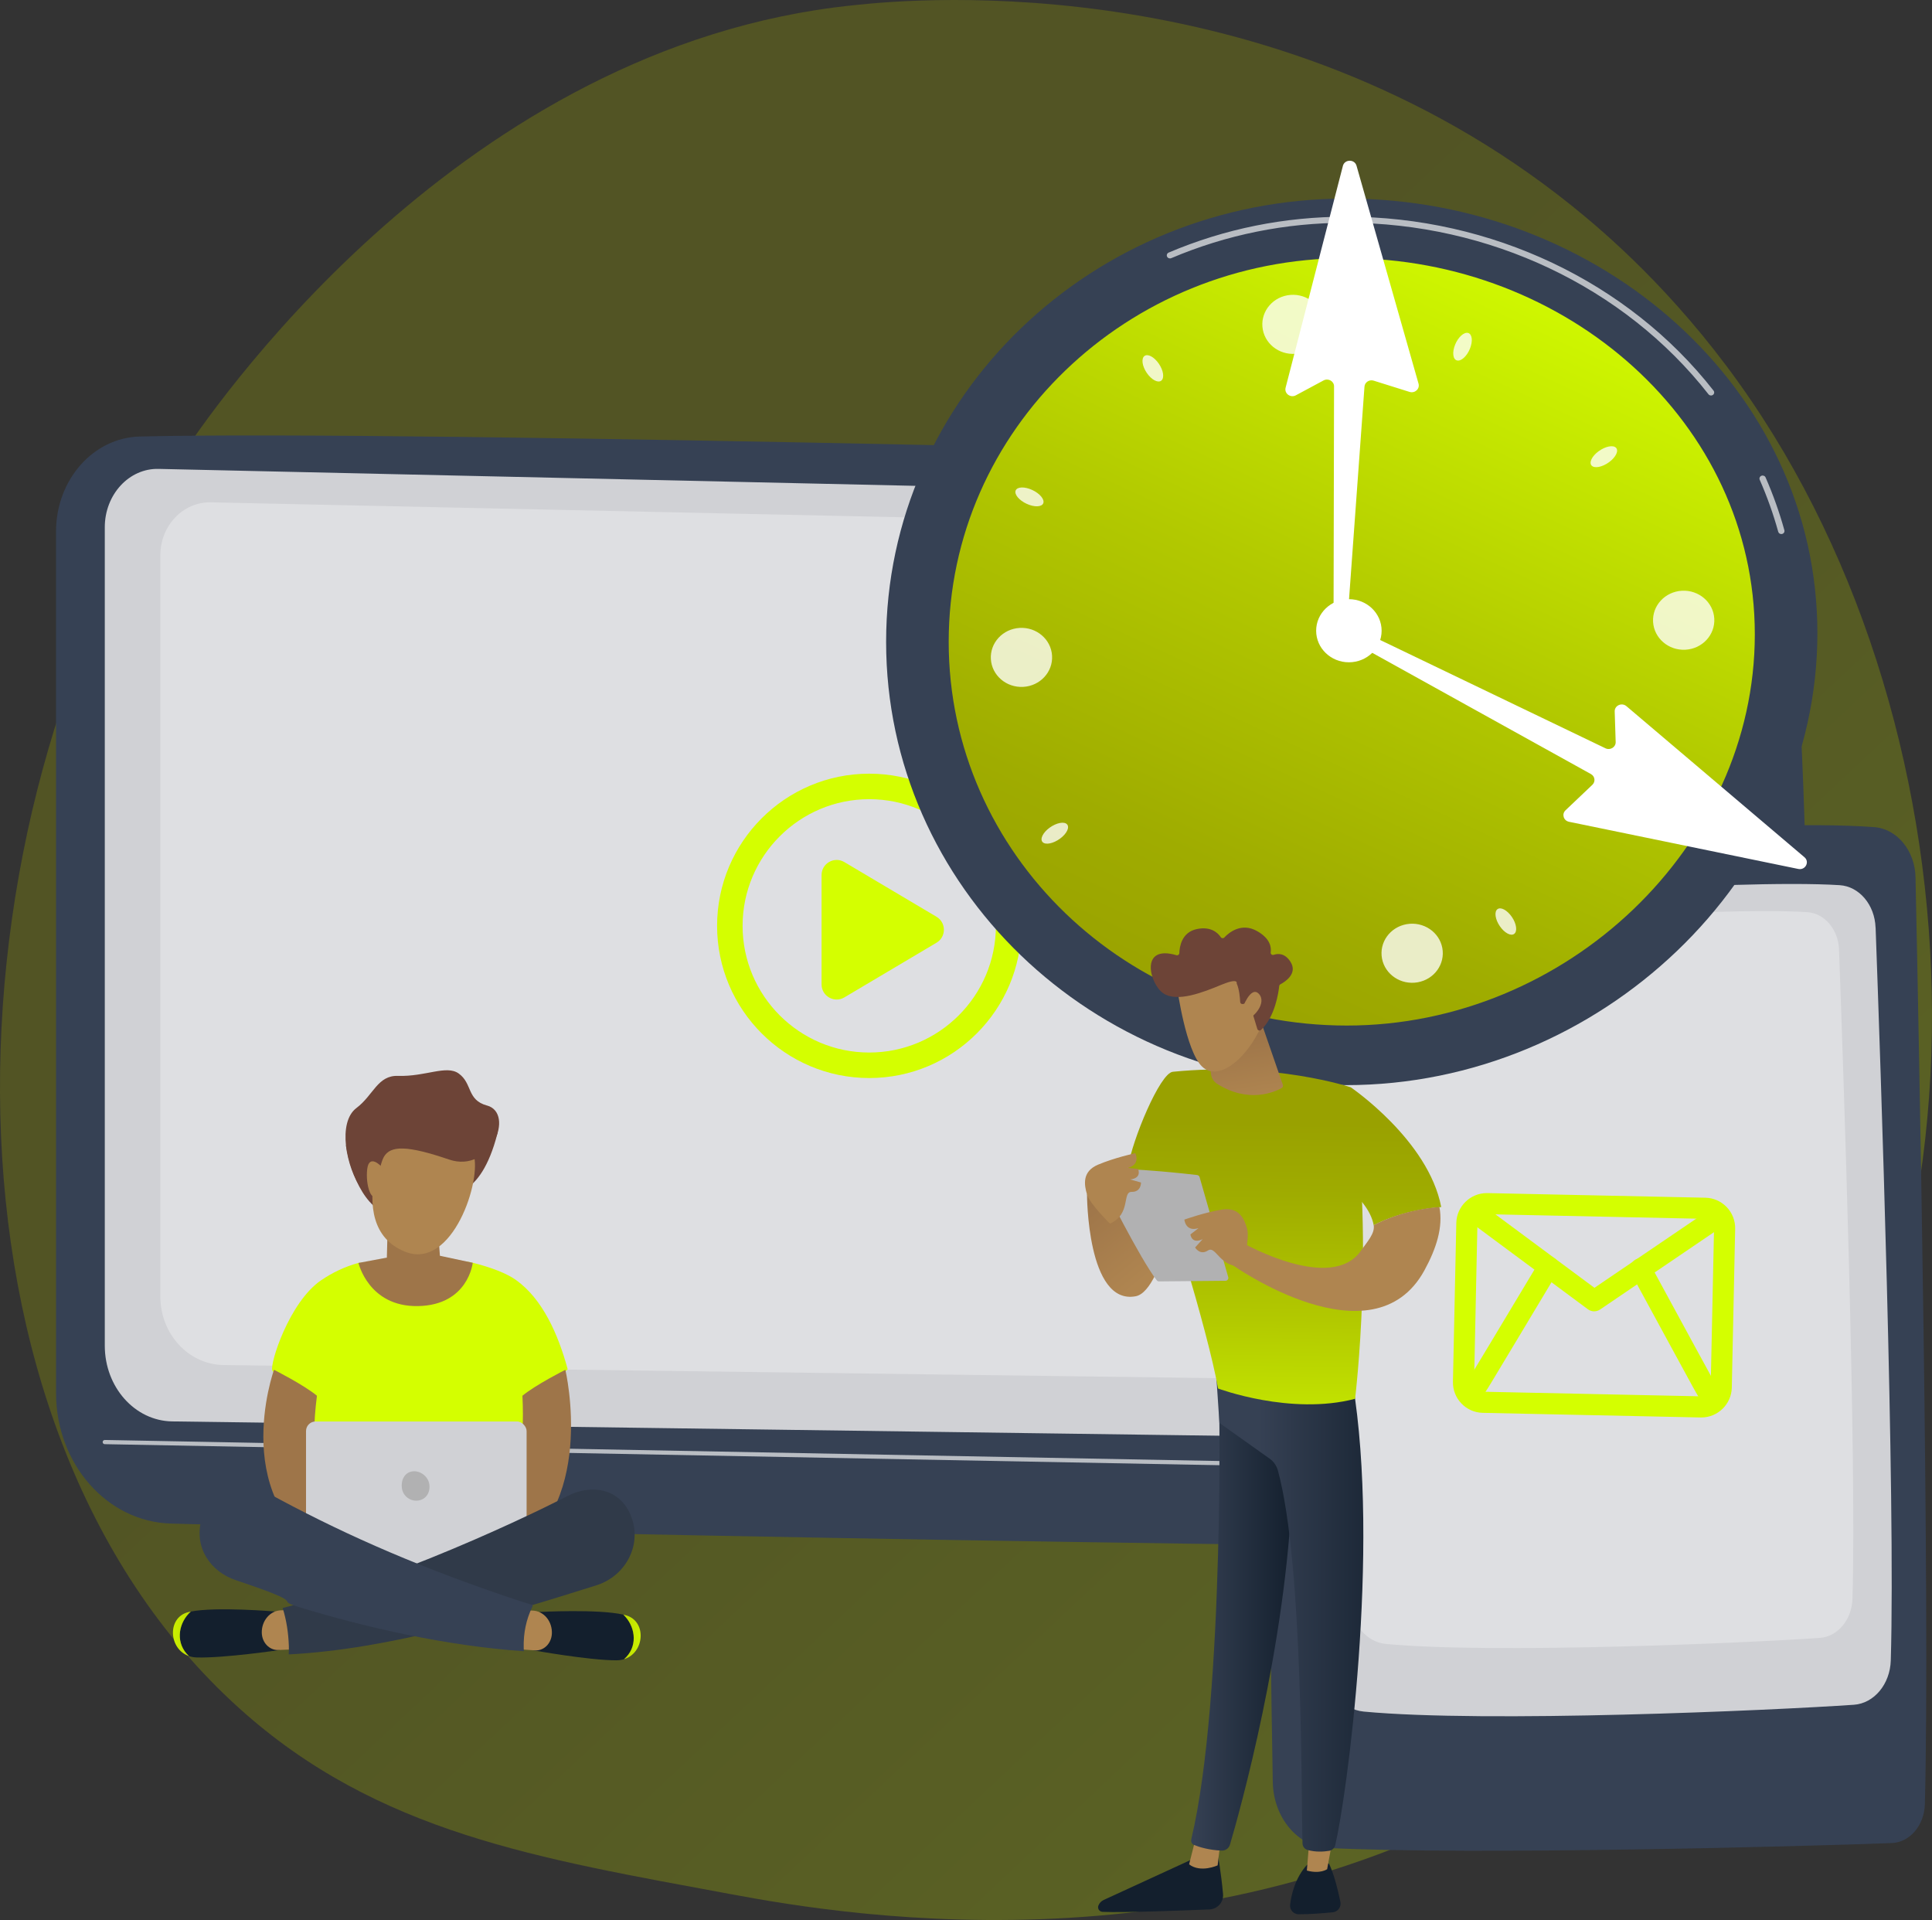 <?xml version="1.0" encoding="UTF-8"?>
<svg id="Layer_1" data-name="Layer 1" xmlns="http://www.w3.org/2000/svg" xmlns:xlink="http://www.w3.org/1999/xlink" viewBox="0 0 815.06 809.85">
  <rect x="0" y="0" width="815.06" height="809.85" fill="#333333" stroke="none"/>
  <defs>
    <style>
      .cls-1 {
        fill: #b1b1b2;
      }

      .cls-2 {
        fill: url(#linear-gradient-8);
      }

      .cls-3 {
        fill: url(#linear-gradient-7);
      }

      .cls-4 {
        fill: url(#linear-gradient-5);
      }

      .cls-5 {
        fill: url(#linear-gradient-6);
      }

      .cls-6 {
        fill: url(#linear-gradient-9);
      }

      .cls-7 {
        fill: url(#linear-gradient-4);
      }

      .cls-8 {
        fill: url(#linear-gradient-3);
      }

      .cls-9 {
        fill: url(#linear-gradient-2);
      }

      .cls-10 {
        fill: #6d4437;
      }

      .cls-11 {
        opacity: .5;
      }

      .cls-11, .cls-12, .cls-13, .cls-14, .cls-15 {
        fill: #fff;
      }

      .cls-12 {
        opacity: .3;
      }

      .cls-13, .cls-16 {
        opacity: .65;
      }

      .cls-14 {
        opacity: .78;
      }

      .cls-17 {
        fill-rule: evenodd;
      }

      .cls-17, .cls-18 {
        fill: #d4ff00;
      }

      .cls-19 {
        fill: url(#linear-gradient);
      }

      .cls-19, .cls-20 {
        opacity: .3;
      }

      .cls-21 {
        fill: #9e7549;
      }

      .cls-22 {
        fill: url(#linear-gradient-10);
      }

      .cls-23 {
        fill: #af8550;
      }

      .cls-24 {
        fill: #d0d1d5;
      }

      .cls-25 {
        fill: #131f2d;
      }

      .cls-26 {
        fill: #364154;
      }

      .cls-27 {
        fill: #303a49;
      }
    </style>
    <linearGradient id="linear-gradient" x1="889.54" y1="941.93" x2="314.85" y2="330.16" gradientUnits="userSpaceOnUse">
      <stop offset="0" stop-color="#d4ff00"/>
      <stop offset=".04" stop-color="#d0f900"/>
      <stop offset=".48" stop-color="#b2c900"/>
      <stop offset=".81" stop-color="#9fac00"/>
      <stop offset="1" stop-color="#99a100"/>
    </linearGradient>
    <linearGradient id="linear-gradient-2" x1="647.37" y1="102.6" x2="494.12" y2="432.68" gradientUnits="userSpaceOnUse">
      <stop offset="0" stop-color="#d4ff00"/>
      <stop offset=".04" stop-color="#d0f900"/>
      <stop offset=".48" stop-color="#b2c900"/>
      <stop offset=".81" stop-color="#9fac00"/>
      <stop offset="1" stop-color="#99a100"/>
    </linearGradient>
    <linearGradient id="linear-gradient-3" x1="281.3" y1="660.74" x2="242.61" y2="660.28" gradientTransform="translate(-1.64 27.76) rotate(.44)" xlink:href="#linear-gradient-2"/>
    <linearGradient id="linear-gradient-4" x1="-7767.88" y1="613.36" x2="-7806.44" y2="612.9" gradientTransform="translate(-7685.39 -79.56) rotate(-178.85) scale(1 -1)" xlink:href="#linear-gradient-2"/>
    <linearGradient id="linear-gradient-5" x1="495.09" y1="529.45" x2="469.59" y2="498.05" gradientUnits="userSpaceOnUse">
      <stop offset="0" stop-color="#af8550"/>
      <stop offset="1" stop-color="#9e7549"/>
    </linearGradient>
    <linearGradient id="linear-gradient-6" x1="502.51" y1="679.86" x2="546.42" y2="679.86" gradientUnits="userSpaceOnUse">
      <stop offset="0" stop-color="#364154"/>
      <stop offset="1" stop-color="#131f2d"/>
    </linearGradient>
    <linearGradient id="linear-gradient-7" x1="531.05" y1="678.43" x2="593.4" y2="678.43" xlink:href="#linear-gradient-6"/>
    <linearGradient id="linear-gradient-8" x1="523.8" y1="632.68" x2="525.76" y2="473.53" xlink:href="#linear-gradient-2"/>
    <linearGradient id="linear-gradient-9" x1="580.56" y1="633.38" x2="582.53" y2="474.24" xlink:href="#linear-gradient-2"/>
    <linearGradient id="linear-gradient-10" x1="527.41" y1="464.24" x2="523.38" y2="437.53" xlink:href="#linear-gradient-5"/>
  </defs>
  <path class="cls-19" d="M716.99,696.49c-21.22,21.87-40.2,34.72-54.73,44.43-141.74,94.64-303.77,67.37-353.87,58.04-80.82-15.04-149.05-25.65-207.67-78.61C-32.48,600.01-26,348.97,75.78,193.47,87.85,175.03,189.48,24.39,351.86,3.16c3.97-.52,6.93-.81,9.53-1.09,25.12-2.66,180.78-16.7,307.71,89.64,18.17,15.22,47.41,42.68,74.52,84.55,99.14,153.12,99.46,390.26-26.63,520.23Z"/>
  <g>
    <path class="cls-26" d="M23.64,224.18v363.35c0,29.89,21.49,54.33,48.45,55.1,119.74,3.42,538.53,11.72,652.52,9.86,19.59-.32,35.46-17.7,36.03-39.4,2.2-84.41,5.77-287.39-7.44-381.62-2.78-19.84-17.9-34.68-36.01-35.33-100.33-3.56-544.28-14.85-658.21-12.02-19.65.49-35.34,18.28-35.34,40.06Z"/>
    <path class="cls-24" d="M44.21,222.41v345.2c0,17.45,12.64,31.67,28.38,31.93l635.62,8.7c15.61.26,28.4-13.66,28.46-30.96l1.06-342.12c.04-12.37-8.85-22.51-20.01-22.81l-650.75-14.57c-12.48-.34-22.76,10.78-22.76,24.62Z"/>
    <path class="cls-12" d="M67.64,234.19v312.66c0,15.81,11.87,28.69,26.66,28.92l597.01,7.88c14.66.23,26.68-12.37,26.73-28.04l1-309.87c.04-11.21-8.31-20.39-18.79-20.66l-611.22-13.2c-11.72-.3-21.38,9.77-21.38,22.3Z"/>
    <path class="cls-13" d="M741.45,622.31h-.02l-697.25-13.17c-.49,0-.88-.41-.87-.9,0-.49.4-.84.9-.87l697.25,13.17c.49,0,.88.41.87.9,0,.48-.4.87-.88.87Z"/>
  </g>
  <g>
    <path class="cls-18" d="M366.71,454.71c-35.39,0-64.19-28.79-64.19-64.19s28.79-64.19,64.19-64.19,64.19,28.79,64.19,64.19-28.79,64.19-64.19,64.19ZM366.71,337.09c-29.46,0-53.43,23.97-53.43,53.43s23.97,53.43,53.43,53.43,53.43-23.97,53.43-53.43-23.97-53.43-53.43-53.43Z"/>
    <path class="cls-17" d="M346.6,415.24v-46.15c0-4.93,5.37-7.99,9.61-5.47l38.88,23.07c4.15,2.46,4.15,8.48,0,10.94l-38.88,23.07c-4.24,2.52-9.61-.54-9.61-5.47Z"/>
  </g>
  <g>
    <g>
      <path class="cls-26" d="M808.11,370.1c1.46,68.92,6.2,306.66,3.94,390.91-.24,8.93-6.36,16.09-13.98,16.38-37.73,1.44-176.06,5.11-237.78,2.08-12.86-.63-23.08-12.81-23.34-27.86-1.28-72.34-4.11-275.82,2.61-369.03.81-11.17,8.3-20.06,17.83-21.18,41.09-4.81,180.02-16.56,233.34-12.52,9.62.73,17.15,9.95,17.39,21.22Z"/>
      <path class="cls-24" d="M791.27,391.25c2.03,55.63,8.44,240.7,6.4,309.13-.3,10-7.04,18.09-15.58,18.68-35.17,2.41-155.14,7.72-206.72,2.88-9.29-.87-16.58-9.66-17.08-20.54-2.61-56.75-10.12-229.08-8.17-296.75.31-10.8,7.46-19.61,16.65-20.58,38.04-4,165.53-13.5,209.36-10.71,8.23.53,14.77,8.25,15.12,17.88Z"/>
      <g class="cls-20">
        <path class="cls-15" d="M775.84,400.57c1.8,49.26,7.47,213.15,5.67,273.75-.26,8.86-6.23,16.02-13.79,16.54-31.14,2.13-137.38,6.83-183.06,2.55-8.22-.77-14.68-8.55-15.12-18.19-2.31-50.26-8.96-202.86-7.23-262.78.28-9.56,6.6-17.37,14.75-18.22,33.69-3.54,146.59-11.96,185.4-9.48,7.29.47,13.08,7.3,13.39,15.83Z"/>
      </g>
      <path class="cls-11" d="M714.85,360.93h0c0,2.11-1.41,3.86-3.21,3.97-8.91.55-34.02,2.09-45.24,2.85-2.21.15-3.95-2.18-3.53-4.72l.07-.43c.29-1.74,1.52-3.04,3.02-3.21,7.58-.81,30.47-3.07,45.63-2.43,1.82.08,3.25,1.84,3.25,3.97Z"/>
    </g>
    <g>
      <path class="cls-18" d="M717.77,597.88h-.28s-91.97-1.95-91.97-1.95c-7.08-.15-12.71-6.03-12.56-13.11l1.42-67.02c.15-6.93,5.9-12.56,12.83-12.56h.28s91.97,1.95,91.97,1.95c7.08.15,12.71,6.03,12.56,13.11l-1.42,67.02c-.15,6.93-5.9,12.56-12.83,12.56ZM627.29,512.15c-2.2,0-3.96,1.73-4,3.84l-1.42,67.02c-.05,2.16,1.68,3.96,3.84,4.01l92.06,1.95c2.11,0,3.87-1.72,3.92-3.84l1.42-67.02c.05-2.16-1.68-3.96-3.84-4.01l-91.97-1.96h0Z"/>
      <path class="cls-18" d="M672.55,553.12c-.93,0-1.87-.29-2.66-.88l-50.74-37.62c-1.98-1.47-2.39-4.26-.93-6.24,1.47-1.98,4.26-2.39,6.24-.93l48.19,35.74,49.02-33.28c2.04-1.39,4.81-.85,6.19,1.18,1.38,2.04.85,4.81-1.18,6.19l-51.63,35.05c-.76.51-1.63.77-2.5.77Z"/>
      <path class="cls-18" d="M620.76,593.78l-1.14-8.84.53,4.43-3.69-2.5c1.01-1.55,20.26-33.63,32.96-54.81,1.27-2.11,4-2.8,6.11-1.53,2.11,1.27,2.8,4,1.53,6.11,0,0-8.24,13.75-16.5,27.51-4.13,6.88-8.26,13.76-11.37,18.92q-6.28,10.42-8.43,10.72Z"/>
      <path class="cls-18" d="M722.06,595.93q-2.13-.39-7.96-11.07c-2.89-5.29-6.73-12.34-10.56-19.38-7.67-14.09-15.32-28.18-15.32-28.18-1.18-2.16-.37-4.87,1.79-6.04,2.16-1.18,4.87-.37,6.04,1.79,11.78,21.7,29.66,54.56,30.6,56.16l-3.79,2.34-.81,4.38Z"/>
    </g>
  </g>
  <g>
    <path class="cls-26" d="M373.83,270.73c0,103.26,86.87,186.97,194.04,186.97s198.84-87.37,198.84-190.63-91.67-183.31-198.84-183.31-194.04,83.71-194.04,186.97Z"/>
    <g class="cls-16">
      <path class="cls-15" d="M751.48,225.26c.12,0,.23-.01.35-.04.72-.18,1.14-.89.95-1.58-2.09-7.55-4.76-15.05-7.93-22.27-.29-.66-1.08-.96-1.76-.69-.68.28-1,1.04-.71,1.69,3.12,7.11,5.75,14.49,7.81,21.93.16.58.7.96,1.29.96Z"/>
      <path class="cls-15" d="M721.83,166.83c.28,0,.56-.09.81-.26.59-.43.71-1.24.26-1.81-35.95-45.94-93.86-73.36-154.91-73.36-26.07,0-51.29,5.09-74.95,15.13-.68.29-.98,1.05-.69,1.7.3.65,1.09.95,1.77.66,23.32-9.9,48.17-14.92,73.87-14.92,60.21,0,117.32,27.04,152.77,72.33.26.34.66.51,1.07.51Z"/>
    </g>
    <path class="cls-9" d="M400.23,270.73c0,89.38,75.2,161.84,167.96,161.84s172.12-75.63,172.12-165.01-79.35-158.68-172.12-158.68-167.96,72.46-167.96,161.84Z"/>
    <path class="cls-14" d="M697.39,262.33c.42,6.87,6.53,12.12,13.66,11.72,7.13-.4,12.57-6.29,12.16-13.16-.41-6.87-6.53-12.12-13.66-11.72-7.13.4-12.57,6.29-12.16,13.16Z"/>
    <path class="cls-14" d="M418.02,278c.41,6.87,6.53,12.12,13.66,11.72,7.13-.4,12.57-6.29,12.16-13.16-.41-6.87-6.53-12.12-13.66-11.71-7.13.4-12.57,6.29-12.16,13.16Z"/>
    <path class="cls-14" d="M593.43,389.81c-7.03,1.24-11.68,7.73-10.4,14.5,1.28,6.77,8.02,11.26,15.04,10.02,7.03-1.24,11.68-7.73,10.4-14.5-1.28-6.77-8.02-11.25-15.04-10.02Z"/>
    <path class="cls-14" d="M543.15,124.55c-7.03,1.24-11.68,7.73-10.4,14.5,1.28,6.77,8.02,11.25,15.04,10.02,7.03-1.24,11.68-7.73,10.4-14.5-1.28-6.77-8.02-11.25-15.04-10.02Z"/>
    <path class="cls-14" d="M501.5,396.94c-1.31,3.19-.99,6.19.73,6.68,1.72.5,4.18-1.69,5.49-4.89,1.31-3.19.99-6.19-.73-6.68-1.72-.5-4.18,1.69-5.49,4.89Z"/>
    <path class="cls-14" d="M613.89,145.34c-1.31,3.19-.99,6.19.73,6.68,1.72.5,4.18-1.69,5.49-4.89,1.31-3.19.99-6.19-.73-6.68-1.72-.49-4.18,1.69-5.49,4.89Z"/>
    <path class="cls-14" d="M442.81,349.11c-2.84,2.07-4.18,4.79-2.97,6.08,1.2,1.28,4.48.64,7.33-1.43,2.84-2.07,4.18-4.79,2.97-6.08-1.2-1.28-4.48-.64-7.33,1.43Z"/>
    <path class="cls-14" d="M674.44,190.31c-2.84,2.07-4.18,4.79-2.97,6.08,1.2,1.28,4.48.64,7.33-1.43,2.84-2.07,4.18-4.79,2.97-6.08-1.2-1.28-4.48-.64-7.33,1.43Z"/>
    <path class="cls-14" d="M435.44,206.65c-3.22-1.48-6.34-1.36-6.97.26-.63,1.62,1.47,4.13,4.69,5.61,3.22,1.48,6.34,1.36,6.97-.26.63-1.62-1.47-4.13-4.69-5.61Z"/>
    <path class="cls-14" d="M688.44,331.55c-3.22-1.48-6.34-1.36-6.97.26-.63,1.62,1.47,4.13,4.69,5.61,3.22,1.48,6.34,1.36,6.97-.26.63-1.62-1.47-4.13-4.69-5.61Z"/>
    <path class="cls-14" d="M488.9,153.43c-1.96-2.87-4.68-4.34-6.09-3.27-1.41,1.07-.97,4.27.99,7.14,1.96,2.87,4.68,4.34,6.09,3.27,1.41-1.07.97-4.27-.99-7.14Z"/>
    <path class="cls-14" d="M637.82,386.76c-1.96-2.87-4.68-4.34-6.09-3.27-1.41,1.07-.97,4.27.99,7.14,1.96,2.87,4.68,4.34,6.09,3.27,1.41-1.07.97-4.27-.99-7.14Z"/>
    <path class="cls-15" d="M573.43,265.71l103.88,49.92c2.01.97,4.37-.49,4.3-2.65l-.41-12.89c-.08-2.51,2.98-3.89,4.94-2.24l75.11,63.72c2.3,1.95.41,5.57-2.59,4.95l-96.74-19.9c-2.31-.48-3.15-3.24-1.47-4.84l11.33-10.76c1.4-1.33,1.1-3.58-.6-4.52l-100.56-55.74c-1.4-.78-1.9-2.49-1.13-3.86h0c.77-1.35,2.51-1.88,3.94-1.19Z"/>
    <path class="cls-15" d="M562.59,260.79l.21-97.87c-.03-2.17-2.46-3.51-4.42-2.46l-11.69,6.28c-2.27,1.22-4.96-.76-4.33-3.2l24.17-93.57c.74-2.86,4.94-2.91,5.75-.07l26.16,91.92c.63,2.2-1.54,4.19-3.79,3.48l-15.13-4.74c-1.87-.59-3.8.71-3.89,2.6l-7.1,97.71c-.07,1.56-1.42,2.77-3.03,2.74h0c-1.6-.03-2.89-1.28-2.91-2.82Z"/>
    <ellipse class="cls-15" cx="569.06" cy="266.04" rx="13.81" ry="13.31"/>
  </g>
  <g>
    <g>
      <path class="cls-10" d="M158.45,473.75c-.2.37-12.49,9.42-12.49,9.42,0,0,2.72,19.43,13.74,27.1,12.12,8.43,29.25-6.95,29.25-6.95,0,0,13.63,3.24,20.87-25.13,1.66-6.51-7.93-7.06-19.52-5.86-14.94,1.55-31.85,1.41-31.85,1.41Z"/>
      <path class="cls-18" d="M135.46,540.03c4.81-3.31,10.13-5.8,15.77-7.34,2.12-.58,13.55,2.75,20.62,2.58,9.7-.22,19.58-4.64,27.58-2.65,7.95,1.98,14.45,4.57,18.2,7.24,11.24,7.99,17.84,22.9,21.86,37.66-7.61,7.82-17.2,11.29-17.2,11.29l-1.77,71.77-42.44,21.71-48.44-24.32,1.74-70.13s-15.38-7.16-16.51-9.77c-1.13-2.61,7.01-28.72,20.58-38.05Z"/>
      <path class="cls-21" d="M115.6,577.77s-20.61,57.14,26.39,80.63c9.76-1.3,6.01-17.5,6.01-17.5,0,0-20.42-4.52-14.29-52.19-5.65-4.65-18.11-10.94-18.11-10.94Z"/>
      <path class="cls-21" d="M238.51,577.77s14.18,59.65-26.39,80.63c-9.76-1.3-6.01-17.5-6.01-17.5,0,0,16.46-8.11,14.29-52.19,5.65-4.65,18.11-10.94,18.11-10.94Z"/>
      <rect class="cls-24" x="129.1" y="599.57" width="93.06" height="62.85" rx="4.05" ry="4.05"/>
      <g>
        <path class="cls-25" d="M262.97,681.04c-10.65-2.44-35.26-1.13-35.26-1.13l-1,2.71-1.66,13.48s23.44,4.23,34.99,4.21c1.18,0,2.26-.18,3.24-.48.35-.32.7-.64,1.02-1,4.9-5.35,3.49-13.22-1.34-17.79Z"/>
        <path class="cls-8" d="M264.03,681.31c-.33-.09-.69-.18-1.06-.27,4.82,4.57,6.24,12.43,1.34,17.79-.33.36-.67.68-1.02,1,8.67-2.7,9.69-16,.74-18.52Z"/>
        <path class="cls-23" d="M220.64,679.16l4.17.18c2.24.1,4.35,1.19,5.86,3.03,1.51,1.84,2.28,4.28,2.15,6.76-.11,1.98-.92,3.83-2.26,5.14-1.34,1.31-3.09,1.98-4.88,1.85l-6.38-.45,1.34-16.5Z"/>
      </g>
      <g>
        <path class="cls-25" d="M80.49,679.75c10.71-2.12,35.28-.05,35.28-.05l.93,2.74,1.32,13.52s-23.54,3.5-35.09,3.14c-1.18-.04-2.25-.25-3.23-.58-.34-.33-.68-.67-1-1.03-4.77-5.5-3.16-13.32,1.78-17.74Z"/>
        <path class="cls-7" d="M79.43,679.98c.34-.08.69-.16,1.06-.23-4.93,4.42-6.55,12.24-1.78,17.74.32.37.65.7,1,1.03-8.6-2.96-9.29-16.29-.28-18.54Z"/>
        <path class="cls-23" d="M122.86,679.16l-4.17.05c-2.24.03-4.38,1.05-5.93,2.85-1.55,1.79-2.39,4.2-2.32,6.69.06,1.98.82,3.86,2.13,5.21,1.31,1.35,3.04,2.07,4.83,2l6.39-.26-.93-16.54Z"/>
      </g>
      <path class="cls-27" d="M265.95,638.8c-4.83-11.12-16.64-12.92-26.7-7.72-.18.23-63.85,32.86-120,47.16,1.61,5.15,2.43,10.64,2.61,16.03.03,1.2.01,2.39-.06,3.55,43.06-2.21,89.79-16.57,129.95-29.19,12.45-4.02,19.54-17.51,14.19-29.83Z"/>
      <path class="cls-26" d="M220.94,695.11c-.17-6.21,1.04-12,3.62-17.35.07-.25.16-.48.24-.72-3.21-.99-7.35-2.34-12.79-4.18-39.87-13.65-70.29-27.42-99.32-43.28-11.28-6.16-24.1-2.03-27.71,11.31-3.22,11.91,3.85,22.08,14.6,25.66,32.14,10.69,15.4,7.72,25.9,11.1,28.19,8.72,63.26,16.66,95.53,18.82-.02-.45-.05-.9-.07-1.35Z"/>
      <path class="cls-21" d="M151.23,532.7s4.29,18.58,25.11,18.2c21.21-.39,23.1-18.26,23.1-18.26l-13.85-2.96-1.16-15.43-20.84,1.54-.39,14.66-11.97,2.25Z"/>
      <path class="cls-23" d="M166.51,470.51s-23.88,46.25,4.45,57.48c19.98,7.92,32.51-30.72,28.77-41.18-5.78-16.18-9.58-14.26-9.58-14.26l-23.63-2.04Z"/>
      <path class="cls-10" d="M205.48,466.3c11.8,3.24,1.71,28.83-16.05,22.78-17.76-6.05-24.74-5.96-27.51-1.08-2.77,4.88-3.36,22.2-9.37,13.64-6.58-9.38-10.25-28.22-2.18-34.29,7.21-5.43,8.9-13.84,17.55-13.55,11.48.39,20.37-4.7,25.55-1.03,5.95,4.22,3.32,11.16,12,13.55Z"/>
      <path class="cls-23" d="M160.83,491.97s-5.09-5.48-5.91,1.12c-.82,6.6,1.8,15.11,4.87,10.45,3.07-4.66,1.04-11.57,1.04-11.57Z"/>
    </g>
    <path class="cls-1" d="M181.12,626.06c.49,3.33-1.29,6.36-4.63,6.85-3.33.49-6.44-1.81-6.93-5.14-.49-3.33,1.03-6.65,4.37-7.14,3.33-.49,6.7,2.09,7.19,5.43Z"/>
  </g>
  <g>
    <path class="cls-4" d="M458.58,503.8s0,46.78,20.51,42.96c12.53-2.33,19.95-52.72,19.95-52.72,0,0-12.96-28.88-14.41-19.42-10.52,68.71-18.36,16.12-26.04,29.18Z"/>
    <path class="cls-25" d="M513.66,781.46s1.55,8.77,2.31,17.44c.3,3.39-2.32,6.34-5.72,6.48-11.56.48-36.28,1.42-45.15,1.02-1.33-.06-2.21-1.42-1.71-2.66h0c.41-1.04,1.21-1.88,2.23-2.35l40.83-18.77,7.21-1.17Z"/>
    <path class="cls-23" d="M514.93,776.3l-1.24,10.49s-7.15,3.33-12.04-.42l2.96-11.69,10.32,1.62Z"/>
    <path class="cls-5" d="M513.99,579.17c.54,2.74,2.88,136.65-11.43,196.66-.23.98.26,1.99,1.19,2.37,2.2.9,6.5,2.2,11.66,2.37,1.6.05,3.03-.98,3.48-2.52,4.09-13.92,23.7-83.68,26.26-150.32,2.86-74.46,0-2.54,0-2.54l-1.68-46.03h-29.48Z"/>
    <path class="cls-25" d="M560.63,786.03s2.47,4.43,4.85,16.19c.43,2.12-1.05,4.16-3.21,4.37-3.82.38-9.69.86-14.4.83-2.17-.01-3.86-1.9-3.6-4.06.52-4.29,2.15-11.34,7.16-16.82l9.19-.5Z"/>
    <path class="cls-23" d="M562.8,772.54l-2.91,15.86s-2.87,2.14-8.56.59l1.39-17.06,10.08.62Z"/>
    <path class="cls-3" d="M570.65,583.28c11.71,70.65-2.54,174.62-7.34,194.97-.29,1.25-1.3,2.2-2.56,2.41-2.14.36-5.68.65-9.16-.37-1.2-.35-2.04-1.43-2.09-2.68-.64-16.45.52-117.45-10.39-157.37-.55-2.02-1.79-3.79-3.5-5l-21.17-15.05-1.62-24.33,57.84,7.41Z"/>
    <path class="cls-2" d="M494.76,452.07c42.75-4.27,75.08,6.54,75.08,6.54,10.46,61.02,1.83,131.4,1.83,131.4-27.16,7.12-57.8-4.35-57.8-4.35-4.51-25.5-23.32-84.4-23.32-84.4-8.57-1.06-16.61,3.27-14.76-8.63,1.85-11.9,13.59-40.02,18.98-40.56Z"/>
    <path class="cls-6" d="M556.39,492.59l13.46-33.97s32.77,22.27,38.16,50.5c-6.19.46-17.46,2.07-28.49,7.64-2.42-13.33-23.13-24.16-23.13-24.16Z"/>
    <path class="cls-23" d="M524.9,524.55s36.79,20.79,49.21,3.04c2.58-3.69,6.04-7.35,5.41-10.84,11.03-5.57,21.53-7.18,27.73-7.64,1.62,8.51-1.32,17.56-6.32,26.71-21.75,39.78-80.89-2.2-80.89-2.2l4.87-9.07Z"/>
    <g>
      <path class="cls-1" d="M518.15,538.66l-12.07-42.15c-.14-.48-.55-.83-1.04-.89-2.19-.26-8.52-.97-15.84-1.59-8.81-.75-19.05-1.35-25.16-.84-.87.07-1.39.99-1.01,1.77,3.48,7.04,17.78,35.66,24.95,45.04.24.31.6.49,1,.49l28.01-.26c.81,0,1.4-.79,1.17-1.57Z"/>
      <path class="cls-23" d="M524.47,533.92s2.8-11.5,1.67-15.58c-1.13-4.08-3.31-9.33-10.6-8.16-7.29,1.17-15.88,4.24-15.88,4.24,0,0,.43,5.32,5.97,3.6l-3.43,2.66s.49,4.26,5.17,1.98l-3.19,3.52s2.01,3.5,5.45,1.25c3.44-2.24,5.09,7.88,14.85,6.49Z"/>
      <path class="cls-23" d="M468.27,516.12s-8.48-8.26-9.69-12.32c-1.21-4.06-2.15-9.66,4.65-12.55,6.79-2.88,15.71-4.85,15.71-4.85,0,0,2.46,4.73-3.15,6.22l4.32.43s1.84,3.87-3.33,4.43l4.58,1.29s.15,4.03-3.95,3.96c-4.11-.07-.13,9.38-9.13,13.39Z"/>
    </g>
    <path class="cls-22" d="M530.04,425.28l11.16,32.28c.18.53-.03,1.13-.53,1.4-3.04,1.68-14.01,6.55-27.22-1.83-1.38-.87-2.31-2.3-2.52-3.91l-3.62-27.94h22.72Z"/>
    <g>
      <path class="cls-23" d="M496.7,417.29s3.61,25.88,10.35,32.51c6.74,6.63,18.65-2.83,24.96-16.74l-7.11-25.62-28.2,9.85Z"/>
      <path class="cls-10" d="M524.35,423.49c-.58.12-1.12-.29-1.15-.88-.08-1.79-.39-5.35-1.49-7.86,0,0,.96-2.44-6.47.63-7.42,3.07-18.56,7.55-24.45,3.6-5.74-3.85-10.22-20.74,5.51-16.08.6.18,1.21-.25,1.23-.88.08-2.69.97-8.81,7.4-10.15,6.01-1.25,8.93,1.7,10.09,3.43.34.51,1.06.57,1.48.13,1.98-2.1,7.21-6.46,13.87-2.68,5.49,3.12,6.02,6.75,5.7,8.95-.1.71.57,1.27,1.25,1.04,1.84-.63,4.72-.76,7.08,2.91,3.27,5.08-2.5,8.61-4.22,9.51-.28.15-.47.42-.51.74-.26,2.44-1.73,13.06-7.69,18.52-.52.47-1.35.23-1.56-.44l-3.11-10.22c-.14-.47-.63-.76-1.11-.66l-1.84.39Z"/>
      <path class="cls-23" d="M524.06,425.47s3.56-9.97,7.03-6.26c3.47,3.71-2.08,10.53-6.59,11.47l-.44-5.21Z"/>
    </g>
  </g>
</svg>